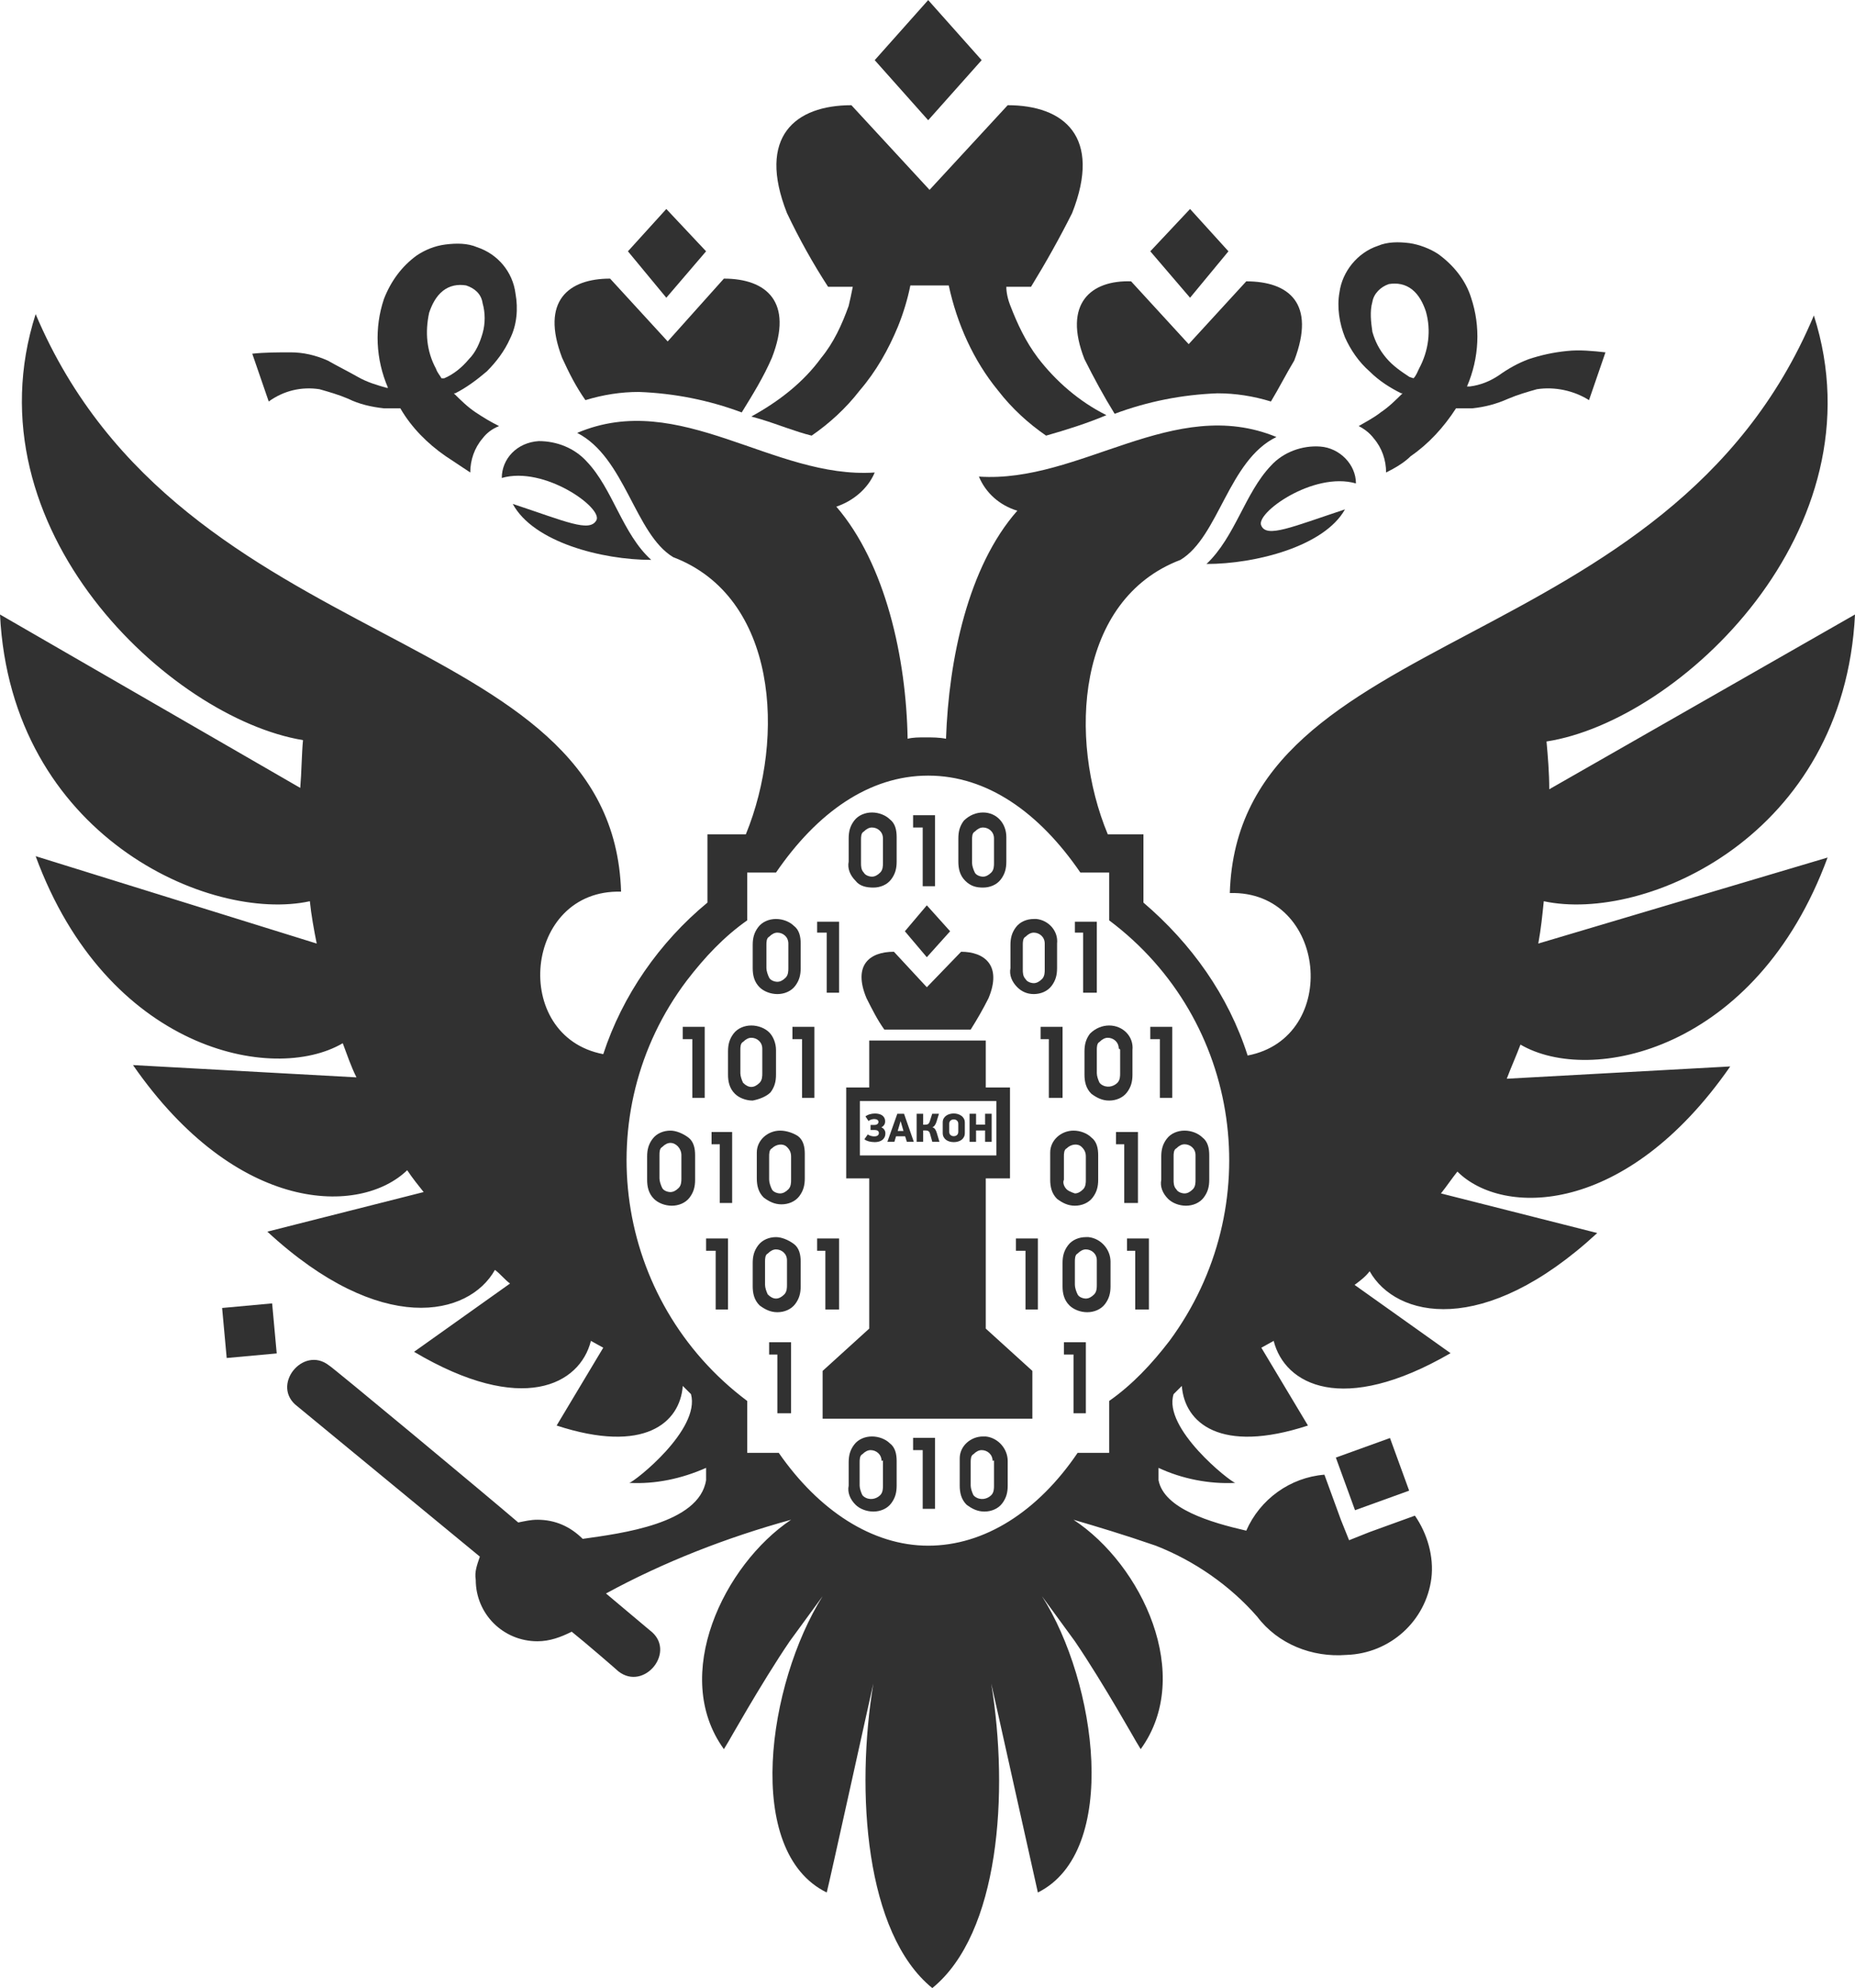 <svg width="6148" height="6586" viewBox="0 0 6148 6586" fill="none" xmlns="http://www.w3.org/2000/svg">
<path d="M4606.8 4763.82L4427.38 4828.6L4490.91 5002.94L4670.33 4938.16L4606.8 4763.82Z" fill="#313131"/>
<path d="M6148 2035.69L5134.69 2614.65C5134.69 2560.37 5130.15 2506.1 5125.6 2456.34C5566.37 2388.49 6238.88 1755.25 6011.68 1045.11C5530.02 2194 4103.21 2062.83 4075.95 2958.41C4398.57 2949.37 4444.01 3437.87 4135.02 3496.67C4071.4 3297.65 3948.72 3125.77 3789.68 2990.07V2763.92H3671.53C3539.76 2447.29 3567.02 1985.93 3912.36 1854.76C4039.59 1777.87 4071.4 1524.57 4230.44 1447.68C3889.64 1307.46 3580.65 1601.46 3244.4 1578.85C3267.12 1633.13 3312.56 1673.83 3371.63 1691.93C3208.05 1877.38 3144.43 2184.95 3135.34 2447.29C3112.62 2442.77 3089.9 2442.77 3067.18 2442.77C3044.46 2442.77 3026.29 2442.77 3008.11 2447.29C3003.57 2180.43 2935.41 1868.33 2771.83 1678.36C2826.35 1660.26 2876.34 1619.56 2899.06 1565.28C2562.8 1587.89 2253.81 1289.36 1913.01 1434.11C2072.05 1515.52 2103.86 1768.82 2231.09 1845.71C2576.43 1976.89 2603.7 2442.77 2471.92 2763.92H2344.69V2990.07C2185.65 3121.25 2062.97 3297.65 1999.35 3492.15C1690.36 3433.34 1735.8 2944.84 2058.42 2953.89C2031.16 2058.3 604.349 2189.47 118.143 1040.59C-109.055 1750.73 563.453 2379.45 1004.22 2451.82C999.675 2501.57 999.675 2555.85 995.131 2610.13L0 2035.69C36.352 2768.44 695.228 3057.92 1026.94 2985.55C1031.48 3030.78 1040.57 3080.54 1049.66 3125.77L118.143 2836.29C354.43 3478.58 904.251 3591.66 1135.99 3455.96C1149.63 3492.15 1163.26 3532.85 1181.43 3569.04L440.766 3528.33C786.108 4025.88 1195.07 4025.88 1349.56 3876.61C1367.74 3903.75 1385.91 3926.37 1404.09 3948.99L886.075 4080.16C1263.23 4428.44 1554.04 4360.59 1640.38 4206.81C1658.55 4220.38 1672.18 4238.47 1690.36 4252.04L1372.28 4478.2C1731.26 4690.78 1922.1 4586.75 1958.45 4442.01L1999.35 4464.63L1844.85 4722.45C2135.67 4817.43 2253.81 4713.4 2262.9 4591.27L2290.16 4618.41C2321.97 4736.02 2103.86 4907.9 2085.68 4912.42C2172.02 4916.94 2258.36 4898.85 2340.15 4862.66V4903.37C2317.43 5048.11 2058.42 5079.78 1931.19 5097.87C1890.29 5057.16 1840.31 5034.54 1781.24 5034.54C1758.52 5034.54 1740.34 5039.07 1717.62 5043.59C1617.66 4957.65 1095.1 4523.43 1090.55 4523.43C1004.22 4455.58 895.163 4591.27 986.043 4659.12L1590.39 5156.67C1581.3 5183.81 1572.22 5206.42 1576.76 5233.56C1576.76 5346.64 1667.64 5437.11 1781.24 5437.11C1822.13 5437.11 1858.49 5423.54 1894.84 5405.44C1940.28 5441.63 2044.79 5532.09 2049.33 5536.62C2135.67 5604.46 2244.72 5468.77 2153.84 5400.92L2008.44 5278.8C2199.28 5174.76 2408.31 5093.35 2621.87 5034.54C2399.22 5183.81 2222 5550.19 2399.22 5794.44L2412.85 5771.82C2408.31 5780.87 2521.91 5577.32 2617.33 5437.11C2653.68 5387.35 2690.03 5337.6 2726.39 5287.84C2544.63 5577.32 2462.84 6133.67 2740.02 6269.37C2744.56 6255.8 2889.97 5595.42 2894.51 5577.32C2835.44 5934.65 2867.25 6405.06 3089.9 6585.99C3312.56 6405.06 3344.37 5939.18 3285.29 5577.32C3289.84 5595.42 3435.25 6251.28 3439.79 6269.37C3712.43 6133.67 3635.18 5572.8 3453.42 5287.84C3489.77 5337.6 3526.12 5387.35 3562.48 5437.11C3657.9 5577.32 3771.5 5780.87 3766.96 5771.82L3780.59 5794.44C3957.8 5550.19 3785.13 5183.81 3557.93 5034.54C3635.18 5057.16 3726.06 5084.3 3830.57 5120.48C3957.8 5170.24 4075.95 5251.66 4166.83 5355.69C4234.99 5446.15 4348.58 5491.38 4462.18 5482.34C4607.59 5477.81 4725.73 5369.26 4743.91 5229.04C4753 5156.67 4730.28 5079.78 4689.38 5020.97L4539.43 5075.25L4471.27 5102.39L4444.01 5034.54L4389.48 4885.28C4275.88 4894.33 4175.91 4966.7 4130.47 5070.73C4012.33 5043.59 3857.84 4998.36 3839.66 4903.37V4862.66C3916.91 4898.85 4007.79 4916.94 4094.12 4912.42C4075.95 4907.9 3853.29 4731.49 3889.64 4618.41L3916.91 4591.27C3926 4713.4 4044.14 4817.43 4334.95 4722.45L4180.46 4464.63L4221.35 4442.01C4257.71 4586.75 4448.55 4690.78 4807.53 4482.72L4489.45 4256.56C4507.62 4242.99 4525.8 4229.42 4539.43 4211.33C4625.77 4365.12 4916.58 4432.96 5293.73 4084.68L4775.72 3953.51C4793.89 3930.89 4812.07 3903.75 4830.25 3881.14C4980.2 4030.4 5389.16 4030.4 5734.5 3532.85L4993.83 3573.56C5007.46 3537.38 5025.64 3496.67 5039.27 3460.48C5271.01 3596.18 5820.83 3483.1 6057.12 2840.81L5098.34 3125.77C5107.43 3076.01 5111.97 3030.78 5116.52 2985.55C5452.77 3057.92 6111.65 2768.44 6148 2035.69ZM3876.01 4442.01C3816.94 4518.9 3753.32 4586.75 3676.08 4641.03V4812.91H3571.57C3439.79 5007.41 3262.57 5120.48 3076.27 5120.48C2889.97 5120.48 2712.75 5002.88 2580.98 4812.91H2476.47V4641.03C2035.7 4310.84 1944.82 3686.64 2276.53 3247.89C2335.6 3171 2399.22 3103.15 2476.47 3048.88V2890.57H2571.89C2708.21 2691.55 2880.88 2569.42 3076.27 2569.42C3271.66 2569.42 3444.33 2691.55 3580.65 2890.57H3676.08V3048.88C4116.84 3379.07 4203.18 3998.74 3876.01 4442.01Z" fill="#313131"/>
<path d="M1663.07 1583.37C1803.93 1542.66 1999.32 1682.88 1976.6 1723.59C1953.88 1764.3 1876.63 1728.11 1699.42 1669.31C1767.58 1795.96 1994.78 1854.76 2158.36 1854.76C2062.94 1768.82 2031.13 1619.56 1944.79 1529.09C1903.9 1483.86 1844.83 1461.25 1785.76 1461.25C1713.05 1465.77 1663.07 1520.05 1663.07 1583.37Z" fill="#313131"/>
<path d="M4539.4 1230.57C4571.2 1262.23 4607.56 1284.85 4643.91 1302.94H4648.45C4625.73 1325.56 4603.01 1348.17 4575.75 1366.26C4553.03 1384.36 4525.76 1397.93 4503.04 1411.5C4521.22 1420.54 4539.4 1434.11 4553.03 1452.2C4580.29 1483.87 4593.92 1524.57 4593.92 1565.28C4621.19 1551.71 4653 1533.62 4675.72 1511.01C4734.79 1470.3 4784.77 1416.02 4825.67 1352.69C4843.84 1352.69 4862.02 1352.69 4880.19 1352.69C4921.09 1348.17 4957.44 1339.12 4998.34 1321.03C5030.15 1307.46 5061.95 1298.42 5093.76 1289.37C5152.83 1280.32 5216.45 1293.89 5266.43 1325.56L5320.96 1167.24C5280.06 1162.72 5234.62 1158.2 5193.73 1162.72C5148.29 1167.24 5107.39 1176.29 5066.5 1189.86C5030.15 1203.43 4998.34 1221.52 4966.53 1244.14C4939.27 1262.23 4907.46 1275.8 4871.11 1280.32H4862.02C4902.91 1185.34 4907.46 1081.3 4875.65 986.318C4857.48 927.517 4816.58 877.762 4766.59 841.577C4739.33 823.484 4702.98 809.915 4671.17 805.392C4634.82 800.868 4598.47 800.868 4566.66 814.438C4498.5 837.054 4448.52 900.378 4439.43 968.225C4430.34 1017.98 4439.43 1072.26 4457.6 1117.49C4475.78 1158.2 4503.04 1198.91 4539.4 1230.57ZM4548.48 999.888C4553.03 972.749 4575.75 950.133 4603.01 941.086C4630.28 936.563 4657.54 941.086 4680.26 959.179C4702.98 977.272 4716.61 1004.41 4725.7 1031.55C4743.88 1094.87 4734.79 1162.72 4702.98 1221.52C4698.44 1230.57 4693.89 1244.14 4684.8 1253.18L4671.17 1248.66C4643.91 1230.57 4616.64 1212.48 4593.92 1185.34C4571.2 1158.2 4557.57 1131.06 4548.48 1099.4C4543.94 1067.74 4539.4 1031.55 4548.48 999.888Z" fill="#313131"/>
<path d="M1058.76 1289.37C1090.57 1298.41 1122.38 1307.46 1154.18 1321.03C1190.54 1339.12 1231.43 1348.17 1272.33 1352.69C1290.5 1352.69 1308.68 1352.69 1326.86 1352.69C1363.21 1416.01 1417.73 1470.29 1476.81 1511C1504.07 1529.09 1531.33 1547.19 1558.6 1565.28C1558.6 1524.57 1572.23 1483.86 1599.49 1452.2C1613.13 1434.11 1631.3 1420.54 1654.02 1411.49C1626.76 1397.92 1604.04 1384.35 1576.77 1366.26C1549.51 1348.17 1526.79 1325.55 1504.07 1302.93H1508.61C1544.97 1284.84 1581.32 1257.7 1613.13 1230.56C1644.93 1198.9 1672.2 1162.72 1690.37 1122.01C1713.09 1076.78 1717.64 1022.5 1708.55 972.744C1699.46 900.373 1649.48 841.572 1581.32 818.956C1549.51 805.387 1513.16 805.387 1476.81 809.91C1440.45 814.433 1408.65 828.002 1381.38 846.095C1331.4 882.28 1295.05 932.035 1272.33 990.836C1240.52 1085.82 1245.06 1189.86 1285.96 1284.84H1281.42C1249.61 1275.8 1217.8 1266.75 1185.99 1248.66C1154.18 1230.56 1117.83 1212.47 1086.02 1194.38C1045.13 1176.29 1004.23 1167.24 963.337 1167.24C922.442 1167.24 877.002 1167.24 836.106 1171.76L890.634 1330.07C940.618 1293.89 999.689 1280.32 1058.76 1289.37ZM1422.28 1036.07C1431.37 1008.93 1445 981.79 1467.72 963.697C1490.44 945.605 1517.7 941.082 1544.97 945.605C1572.23 954.651 1594.95 972.744 1599.49 1004.41C1608.58 1036.07 1608.58 1072.25 1599.49 1103.92C1590.41 1135.58 1576.77 1167.24 1554.05 1189.86C1531.33 1216.99 1504.07 1239.61 1472.26 1253.18H1463.17C1458.63 1244.13 1449.54 1235.09 1445 1221.52C1413.19 1162.72 1408.65 1099.39 1422.28 1036.07Z" fill="#313131"/>
<path d="M3253.48 199.287L3076.26 0.268L2899.05 199.287L3076.26 398.306L3253.48 199.287Z" fill="#313131"/>
<path d="M2744.54 950.125H2826.33C2821.78 972.741 2817.24 995.357 2812.7 1013.45C2789.98 1076.77 2762.71 1135.57 2721.82 1185.33C2662.74 1266.75 2580.95 1330.07 2490.07 1379.83L2521.88 1388.87C2580.95 1406.96 2635.48 1429.58 2690.01 1443.15C2749.08 1402.44 2803.61 1352.69 2849.05 1293.89C2903.58 1230.56 2944.47 1158.19 2976.28 1081.3C2994.46 1036.07 3008.09 990.834 3017.18 945.602H3144.41C3171.67 1072.25 3226.2 1194.38 3307.99 1293.89C3353.43 1352.69 3407.96 1402.44 3467.03 1443.15C3530.64 1425.06 3603.35 1402.44 3666.96 1375.3C3576.08 1330.07 3498.84 1262.22 3439.76 1185.33C3398.87 1131.05 3371.6 1072.25 3348.89 1013.45C3339.8 990.834 3335.25 968.218 3335.25 950.125H3417.05C3467.03 868.708 3512.47 787.291 3553.36 705.874C3653.33 452.577 3526.1 348.544 3339.8 348.544L3080.79 628.981L2821.78 348.544C2635.48 348.544 2508.25 452.577 2608.22 705.874C2649.11 791.815 2694.55 873.232 2744.54 950.125Z" fill="#313131"/>
<path d="M3594.26 1189.85C3626.07 1253.18 3657.88 1311.98 3694.23 1370.78C3803.28 1330.07 3916.88 1307.46 4035.03 1302.93C4094.1 1302.93 4153.17 1311.98 4212.24 1330.07C4239.51 1284.84 4262.23 1239.61 4289.49 1194.38C4362.19 1004.4 4271.31 932.034 4130.45 932.034L3939.6 1140.1L3748.76 932.034C3616.98 927.511 3521.56 1004.4 3594.26 1189.85Z" fill="#313131"/>
<path d="M4071.42 832.532L3944.19 692.314L3812.42 832.532L3944.19 986.32L4071.42 832.532Z" fill="#313131"/>
<path d="M1940.26 1325.56C1999.33 1307.47 2058.4 1298.42 2117.48 1298.42C2235.62 1302.94 2349.22 1325.56 2458.27 1366.27C2494.63 1307.47 2530.98 1248.66 2558.24 1185.34C2630.95 999.89 2540.07 922.996 2399.2 922.996L2212.9 1131.06L2022.05 922.996C1885.73 922.996 1790.31 995.367 1863.01 1185.34C1885.73 1235.09 1908.45 1280.33 1940.26 1325.56Z" fill="#313131"/>
<path d="M2340.15 832.532L2208.37 692.314L2081.14 832.532L2208.37 986.32L2340.15 832.532Z" fill="#313131"/>
<path d="M3998.7 1868.34C4162.29 1868.34 4389.49 1809.54 4457.65 1687.42C4280.43 1746.22 4198.64 1782.4 4180.46 1741.69C4157.74 1700.98 4353.13 1560.77 4494 1601.48C4494 1538.15 4439.47 1483.87 4375.85 1479.35C4316.78 1474.83 4253.17 1497.44 4212.27 1542.67C4125.94 1633.14 4094.13 1777.88 3998.7 1868.34Z" fill="#313131"/>
<path d="M3267.1 3903.75H3347.43V3602.53H3267.1V3446.91H2880.86V3602.53H2804.6V3903.75H2880.86V4401.3L2726.37 4541.52V4699.83H3421.6V4541.52L3267.1 4401.3V3903.75ZM2849.84 3647.56H3302.19V3827.68H2849.84V3647.56Z" fill="#313131"/>
<path d="M3148.97 3085.07L3071.72 2999.13L2999.02 3085.07L3071.72 3171.01L3148.97 3085.07Z" fill="#313131"/>
<path d="M3071.77 3270.51L2962.71 3152.91C2880.92 3152.91 2826.39 3198.14 2871.83 3306.7C2890.01 3342.88 2908.18 3379.07 2930.9 3410.73H3217.17C3239.89 3374.54 3258.07 3342.88 3276.25 3306.7C3321.69 3198.14 3262.61 3152.91 3185.37 3152.91L3071.77 3270.51Z" fill="#313131"/>
<path d="M2549.14 4487.25H2576.4V4681.74H2621.84V4446.54H2549.14V4487.25Z" fill="#313131"/>
<path d="M2735.48 4337.97H2780.92V4102.77H2708.21V4143.48H2735.48V4337.97Z" fill="#313131"/>
<path d="M2571.92 4098.25C2549.2 4098.25 2526.48 4107.3 2512.84 4125.39C2499.21 4143.48 2494.67 4161.58 2494.67 4184.19V4261.09C2494.67 4283.7 2499.21 4306.32 2517.39 4324.41C2535.56 4337.98 2553.74 4347.03 2576.46 4347.03C2599.18 4347.03 2621.9 4337.98 2635.53 4319.89C2649.16 4301.79 2653.71 4283.7 2653.71 4261.09V4179.67C2653.71 4157.05 2649.16 4134.44 2630.99 4120.87C2612.81 4107.3 2590.09 4098.25 2571.92 4098.25ZM2608.27 4256.56C2608.27 4265.61 2608.27 4279.18 2599.18 4288.22C2590.09 4297.27 2581 4301.79 2571.92 4301.79C2562.83 4301.79 2553.74 4297.27 2544.65 4288.22C2540.11 4279.18 2535.56 4265.61 2535.56 4256.56V4179.67C2535.56 4170.62 2535.56 4157.05 2544.65 4152.53C2553.74 4143.48 2562.83 4138.96 2571.92 4138.96C2590.09 4138.96 2608.27 4152.53 2608.27 4175.15V4256.56Z" fill="#313131"/>
<path d="M2340.14 4143.48H2371.95V4337.97H2412.85V4102.77H2340.14V4143.48Z" fill="#313131"/>
<path d="M2626.4 3442.4H2658.21V3636.89H2699.1V3401.69H2626.4V3442.4Z" fill="#313131"/>
<path d="M2553.72 3618.79C2567.35 3600.7 2571.89 3582.61 2571.89 3559.99V3478.57C2571.89 3455.96 2562.81 3433.34 2549.17 3419.77C2535.54 3406.2 2512.82 3397.16 2490.1 3397.16C2467.38 3397.16 2444.66 3406.2 2431.03 3424.3C2417.4 3442.39 2412.86 3460.48 2412.86 3483.1V3559.99C2412.86 3582.61 2417.4 3605.22 2435.58 3623.32C2449.21 3636.89 2471.93 3645.93 2494.65 3645.93C2517.37 3641.41 2540.09 3632.36 2553.72 3618.79ZM2462.84 3587.13C2458.29 3578.08 2453.75 3564.51 2453.75 3555.47V3478.57C2453.75 3469.53 2453.75 3455.96 2462.84 3451.44C2471.93 3442.39 2481.01 3437.87 2490.1 3437.87C2508.28 3437.87 2526.45 3451.44 2526.45 3474.05V3555.47C2526.45 3564.51 2526.45 3578.08 2517.37 3587.13C2508.28 3596.18 2499.19 3600.7 2490.1 3600.7C2481.01 3600.7 2471.93 3596.18 2462.84 3587.13Z" fill="#313131"/>
<path d="M2262.88 3442.4H2294.69V3636.89H2335.58V3401.69H2262.88V3442.4Z" fill="#313131"/>
<path d="M2740.02 3288.6H2780.92V3053.4H2708.21V3089.58H2740.02V3288.6Z" fill="#313131"/>
<path d="M2576.46 3293.14C2599.18 3293.14 2621.9 3284.09 2635.53 3266C2649.16 3247.91 2653.71 3229.81 2653.71 3207.2V3125.78C2653.71 3103.16 2649.16 3080.55 2630.99 3066.98C2617.36 3053.41 2594.64 3044.36 2571.92 3044.36C2549.2 3044.36 2526.48 3053.41 2512.84 3071.5C2499.21 3089.59 2494.67 3107.69 2494.67 3130.3V3207.2C2494.67 3229.81 2499.21 3252.43 2517.39 3270.52C2531.02 3284.09 2553.74 3293.14 2576.46 3293.14ZM2540.11 3130.3C2540.11 3121.26 2540.11 3107.69 2549.2 3103.16C2558.28 3094.12 2567.37 3089.59 2576.46 3089.59C2594.64 3089.59 2612.81 3103.16 2612.81 3125.78V3207.2C2612.81 3216.24 2612.81 3229.81 2603.72 3238.86C2594.64 3247.91 2585.55 3252.43 2576.46 3252.43C2567.37 3252.43 2553.74 3247.91 2549.2 3238.86C2544.65 3229.81 2540.11 3216.24 2540.11 3207.2V3130.3Z" fill="#313131"/>
<path d="M2222 3745.45C2199.28 3745.45 2176.56 3754.49 2162.93 3772.58C2149.3 3790.68 2144.76 3808.77 2144.76 3831.39V3908.28C2144.76 3930.9 2149.3 3953.51 2167.48 3971.6C2181.11 3985.17 2203.83 3994.22 2226.55 3994.22C2249.27 3994.22 2271.99 3985.17 2285.62 3967.08C2299.25 3948.99 2303.79 3930.9 2303.79 3908.28V3826.86C2303.79 3804.25 2299.25 3781.63 2281.07 3768.06C2262.9 3754.49 2240.18 3745.45 2222 3745.45ZM2258.35 3826.86V3903.76C2258.35 3912.8 2258.35 3926.37 2249.27 3935.42C2240.18 3944.47 2231.09 3948.99 2222 3948.99C2212.91 3948.99 2199.28 3944.47 2194.74 3935.42C2190.2 3926.37 2185.65 3912.8 2185.65 3903.76V3826.86C2185.65 3817.82 2185.65 3804.25 2194.74 3799.72C2203.83 3790.68 2212.91 3786.15 2222 3786.15C2240.18 3786.15 2258.35 3804.25 2258.35 3826.86Z" fill="#313131"/>
<path d="M2358.34 3790.68H2385.61V3985.18H2426.5V3749.97H2358.34V3790.68Z" fill="#313131"/>
<path d="M2585.52 3745.45C2544.63 3745.45 2508.27 3777.11 2508.27 3817.82C2508.27 3822.34 2508.27 3822.34 2508.27 3826.86V3903.76C2508.27 3926.37 2512.82 3948.99 2530.99 3967.08C2549.17 3980.65 2567.35 3989.7 2590.07 3989.7C2612.79 3989.7 2635.51 3980.65 2649.14 3962.56C2662.77 3944.47 2667.31 3926.37 2667.31 3903.76V3822.34C2667.31 3799.72 2662.77 3777.11 2644.59 3763.54C2630.96 3754.49 2608.24 3745.45 2585.52 3745.45ZM2621.87 3908.28C2621.87 3917.33 2621.87 3930.9 2612.79 3939.94C2603.7 3948.99 2594.61 3953.51 2585.52 3953.51C2576.43 3953.51 2562.8 3948.99 2558.26 3939.94C2553.71 3930.9 2549.17 3917.33 2549.17 3908.28V3831.39C2549.17 3822.34 2549.17 3808.77 2558.26 3804.25C2571.89 3790.68 2594.61 3786.15 2608.24 3799.72C2617.33 3808.77 2621.87 3817.82 2621.87 3831.39V3908.28Z" fill="#313131"/>
<path d="M3526.12 4487.25H3557.92V4681.74H3598.82V4446.54H3526.12V4487.25Z" fill="#313131"/>
<path d="M3735.16 4143.48H3762.42V4337.97H3807.86V4102.77H3735.16V4143.48Z" fill="#313131"/>
<path d="M3607.9 4098.25C3603.36 4098.25 3603.36 4098.25 3598.81 4098.25C3576.09 4098.25 3553.38 4107.3 3539.74 4125.39C3526.11 4143.48 3521.57 4161.58 3521.57 4184.19V4261.09C3521.57 4283.7 3526.11 4306.32 3544.29 4324.41C3557.92 4337.98 3580.64 4347.03 3603.36 4347.03C3626.08 4347.03 3648.8 4337.98 3662.43 4319.89C3676.06 4301.79 3680.61 4283.7 3680.61 4261.09V4179.67C3680.61 4138.96 3648.8 4102.77 3607.9 4098.25ZM3635.17 4256.56C3635.17 4265.61 3635.17 4279.18 3626.08 4288.22C3616.99 4297.27 3607.9 4301.79 3598.81 4301.79C3589.73 4301.79 3576.09 4297.27 3571.55 4288.22C3567.01 4279.18 3562.46 4265.61 3562.46 4256.56V4179.67C3562.46 4170.62 3562.46 4157.05 3571.55 4152.53C3580.64 4143.48 3589.73 4138.96 3598.81 4138.96C3616.99 4138.96 3635.17 4152.53 3635.17 4175.15V4256.56Z" fill="#313131"/>
<path d="M3367.09 4143.48H3398.89V4337.97H3439.79V4102.77H3367.09V4143.48Z" fill="#313131"/>
<path d="M3844.23 3636.89H3885.12V3401.69H3812.42V3442.4H3844.23V3636.89Z" fill="#313131"/>
<path d="M3676.07 3397.16C3653.35 3397.16 3630.63 3406.2 3612.46 3424.3C3598.82 3442.39 3594.28 3460.48 3594.28 3483.1V3559.99C3594.28 3582.61 3598.82 3605.22 3617 3623.32C3635.18 3636.89 3653.35 3645.93 3676.07 3645.93C3698.79 3645.93 3721.51 3636.89 3735.14 3618.79C3748.77 3600.7 3753.32 3582.61 3753.32 3559.99V3478.57C3757.86 3433.34 3721.51 3397.16 3676.07 3397.16ZM3712.42 3478.57V3555.47C3712.42 3564.51 3712.42 3578.08 3703.34 3587.13C3689.7 3600.7 3666.98 3605.22 3648.81 3591.65C3648.81 3591.65 3648.81 3591.65 3644.26 3587.13C3639.72 3578.08 3635.18 3564.51 3635.18 3555.47V3478.57C3635.18 3469.53 3635.18 3455.96 3644.26 3451.44C3653.35 3442.39 3662.44 3437.87 3671.53 3437.87C3689.7 3437.87 3707.88 3451.44 3707.88 3474.05C3712.42 3474.05 3712.42 3478.57 3712.42 3478.57Z" fill="#313131"/>
<path d="M3521.6 3636.89V3401.69H3448.9V3442.4H3476.16V3636.89H3521.6Z" fill="#313131"/>
<path d="M3589.74 3288.6H3635.18V3053.4H3562.47V3089.58H3589.74V3288.6Z" fill="#313131"/>
<path d="M3426.19 3293.14C3448.91 3293.14 3471.63 3284.09 3485.26 3266C3498.89 3247.91 3503.43 3229.81 3503.43 3207.2V3125.78C3507.98 3085.07 3476.17 3048.89 3435.28 3044.36C3430.73 3044.36 3430.73 3044.36 3426.19 3044.36C3403.47 3044.36 3380.75 3053.41 3367.12 3071.5C3353.48 3089.59 3348.94 3107.69 3348.94 3130.3V3207.2C3344.4 3229.81 3353.48 3252.43 3371.66 3270.52C3385.29 3284.09 3403.47 3293.14 3426.19 3293.14ZM3389.84 3130.3C3389.84 3121.26 3389.84 3107.69 3398.92 3103.16C3408.01 3094.12 3417.1 3089.59 3426.19 3089.59C3444.36 3089.59 3462.54 3103.16 3462.54 3125.78V3211.72C3462.54 3220.77 3462.54 3234.34 3453.45 3243.38C3444.36 3252.43 3435.27 3256.95 3426.19 3256.95C3417.1 3256.95 3403.47 3252.43 3398.92 3243.38C3389.84 3234.34 3389.84 3220.77 3389.84 3211.72V3130.3Z" fill="#313131"/>
<path d="M3621.52 3967.08C3635.16 3948.99 3639.7 3930.9 3639.7 3908.28V3826.86C3639.7 3804.25 3635.16 3781.63 3616.98 3768.06C3603.35 3754.49 3580.63 3745.45 3557.91 3745.45C3517.01 3745.45 3480.66 3777.11 3480.66 3817.82C3480.66 3822.34 3480.66 3826.86 3480.66 3831.39V3908.28C3480.66 3930.9 3485.21 3953.51 3503.38 3971.6C3521.56 3985.17 3539.73 3994.22 3562.45 3994.22C3585.17 3994.22 3607.89 3985.17 3621.52 3967.08ZM3535.19 3939.94C3526.1 3930.9 3521.56 3917.33 3526.1 3908.28V3831.39C3526.1 3822.34 3526.1 3808.77 3535.19 3804.25C3548.82 3790.68 3571.54 3786.15 3585.17 3799.72C3594.26 3808.77 3598.8 3817.82 3598.8 3831.39V3908.28C3598.8 3917.33 3598.8 3930.9 3589.72 3939.94C3580.63 3948.99 3571.54 3953.51 3562.45 3953.51C3548.82 3948.99 3539.73 3944.47 3535.19 3939.94Z" fill="#313131"/>
<path d="M3698.8 3790.68H3726.06V3985.18H3771.5V3749.97H3698.8V3790.68Z" fill="#313131"/>
<path d="M3848.74 3831.39V3908.28C3844.2 3930.9 3853.28 3953.51 3871.46 3971.6C3885.09 3985.17 3907.81 3994.22 3930.53 3994.22C3953.25 3994.22 3975.97 3985.17 3989.6 3967.08C4003.23 3948.99 4007.78 3930.9 4007.78 3908.28V3826.86C4007.78 3804.25 4003.23 3781.63 3985.06 3768.06C3971.43 3754.49 3948.71 3745.45 3925.99 3745.45C3903.27 3745.45 3880.55 3754.49 3866.91 3772.58C3853.28 3790.68 3848.74 3808.77 3848.74 3831.39ZM3889.64 3831.39C3889.64 3822.34 3889.63 3808.77 3898.72 3804.25C3907.81 3795.2 3916.9 3790.68 3925.99 3790.68C3944.16 3790.68 3962.34 3804.25 3962.34 3826.86V3908.28C3962.34 3917.33 3962.34 3930.9 3953.25 3939.94C3944.16 3948.99 3935.07 3953.51 3925.99 3953.51C3916.9 3953.51 3903.27 3948.99 3898.72 3939.94C3889.63 3930.9 3889.64 3917.33 3889.64 3908.28V3831.39Z" fill="#313131"/>
<path d="M2894.53 2940.32C2917.25 2940.32 2939.97 2931.27 2953.6 2913.18C2967.24 2895.09 2971.78 2876.99 2971.78 2854.38V2772.96C2971.78 2750.35 2967.23 2727.73 2949.06 2714.16C2935.43 2700.59 2912.71 2691.55 2889.99 2691.55C2867.27 2691.55 2844.55 2700.59 2830.92 2718.68C2817.28 2736.78 2812.74 2754.87 2812.74 2777.49V2854.38C2808.2 2876.99 2817.28 2899.61 2835.46 2917.7C2849.09 2935.8 2871.81 2940.32 2894.53 2940.32ZM2853.64 2782.01C2853.64 2772.96 2853.64 2759.39 2862.72 2754.87C2871.81 2745.82 2880.9 2741.3 2889.99 2741.3C2908.16 2741.3 2926.34 2754.87 2926.34 2777.49V2858.9C2926.34 2867.95 2926.34 2881.52 2917.25 2890.56C2908.16 2899.61 2899.08 2904.13 2889.99 2904.13C2880.9 2904.13 2867.27 2899.61 2862.72 2890.56C2853.64 2881.52 2853.64 2867.95 2853.64 2858.9V2782.01Z" fill="#313131"/>
<path d="M3058.08 2935.8H3098.98V2700.59H3026.27V2741.3H3058.08V2935.8Z" fill="#313131"/>
<path d="M3258.04 2940.32C3280.76 2940.32 3303.48 2931.27 3317.11 2913.18C3330.74 2895.09 3335.29 2876.99 3335.29 2854.38V2772.96C3335.29 2727.73 3303.48 2691.55 3258.04 2691.55C3235.32 2691.55 3212.6 2700.59 3194.42 2718.68C3180.79 2736.78 3176.25 2754.87 3176.25 2777.49V2854.38C3176.25 2876.99 3180.79 2899.61 3198.97 2917.7C3217.14 2935.8 3235.32 2940.32 3258.04 2940.32ZM3221.69 2782.01C3221.69 2772.96 3221.69 2759.39 3230.78 2754.87C3239.86 2745.82 3248.95 2741.3 3258.04 2741.3C3276.22 2741.3 3294.39 2754.87 3294.39 2777.49V2858.9C3294.39 2867.95 3294.39 2881.52 3285.3 2890.56C3276.22 2899.61 3267.13 2904.13 3258.04 2904.13C3248.95 2904.13 3235.32 2899.61 3230.78 2890.56C3226.23 2881.52 3221.69 2867.95 3221.69 2858.9V2782.01Z" fill="#313131"/>
<path d="M2889.99 4758.64C2867.27 4758.64 2844.55 4767.68 2830.92 4785.78C2817.28 4803.87 2812.74 4821.96 2812.74 4844.58V4921.47C2808.2 4944.09 2817.28 4966.7 2835.46 4984.8C2849.09 4998.37 2871.81 5007.41 2894.53 5007.41C2917.25 5007.41 2939.97 4998.37 2953.6 4980.27C2967.24 4962.18 2971.78 4944.09 2971.78 4921.47V4840.05C2971.78 4817.44 2967.23 4794.82 2949.06 4781.25C2935.43 4767.68 2912.71 4758.64 2889.99 4758.64ZM2926.34 4840.05V4921.47C2926.34 4930.52 2926.34 4944.09 2917.25 4953.13C2903.62 4966.7 2880.9 4971.23 2862.72 4957.66C2862.72 4957.66 2862.72 4957.66 2858.18 4953.13C2853.64 4944.09 2849.09 4930.52 2849.09 4921.47V4844.58C2849.09 4835.53 2849.09 4821.96 2858.18 4817.44C2867.27 4808.39 2876.36 4803.87 2885.44 4803.87C2903.62 4803.87 2921.8 4817.44 2921.8 4840.05C2926.34 4835.53 2926.34 4840.05 2926.34 4840.05Z" fill="#313131"/>
<path d="M3026.27 4803.86H3058.08V4998.36H3098.98V4763.16H3026.27V4803.86Z" fill="#313131"/>
<path d="M3267.13 4758.64C3262.59 4758.64 3262.59 4758.64 3258.05 4758.64C3217.15 4758.64 3180.8 4790.3 3180.8 4831.01C3180.8 4835.53 3180.8 4840.05 3180.8 4844.58V4921.47C3180.8 4944.09 3185.34 4966.7 3203.52 4984.8C3221.69 4998.37 3239.87 5007.41 3262.59 5007.41C3285.31 5007.41 3308.03 4998.37 3321.66 4980.27C3335.29 4962.18 3339.84 4944.09 3339.84 4921.47V4840.05C3339.84 4799.35 3308.03 4763.16 3267.13 4758.64ZM3294.4 4840.05V4921.47C3294.4 4930.52 3294.4 4944.09 3285.31 4953.13C3271.68 4966.7 3248.96 4971.23 3230.78 4957.66C3230.78 4957.66 3230.78 4957.66 3226.24 4953.13C3221.69 4944.09 3217.15 4930.52 3217.15 4921.47V4844.58C3217.15 4835.53 3217.15 4821.96 3226.24 4817.44C3235.33 4808.39 3244.41 4803.87 3253.5 4803.87C3271.68 4803.87 3289.85 4817.44 3289.85 4840.05C3294.4 4835.53 3294.4 4840.05 3294.4 4840.05Z" fill="#313131"/>
<path d="M2900.08 3688.76C2904.51 3688.76 2908.72 3689.26 2912.7 3690.25C2916.77 3691.15 2920.35 3692.64 2923.42 3694.71C2926.5 3696.78 2928.94 3699.48 2930.75 3702.81C2932.65 3706.14 2933.6 3710.24 2933.6 3715.1C2933.6 3719.61 2932.42 3723.52 2930.07 3726.86C2927.81 3730.19 2924.87 3732.8 2921.25 3734.69C2925.41 3736.4 2928.62 3739.01 2930.89 3742.53C2933.24 3745.95 2934.41 3749.87 2934.41 3754.28C2934.41 3759.59 2933.42 3764.09 2931.43 3767.79C2929.53 3771.48 2926.95 3774.5 2923.69 3776.84C2920.44 3779.18 2916.68 3780.89 2912.43 3781.97C2908.18 3783.05 2903.75 3783.59 2899.13 3783.59C2895.87 3783.59 2892.62 3783.37 2889.36 3782.92C2886.1 3782.56 2882.98 3782.02 2880 3781.3C2877.01 3780.49 2874.21 3779.49 2871.58 3778.32C2869.05 3777.06 2866.83 3775.62 2864.93 3774L2876.06 3758.06C2877.42 3759.14 2879 3760.09 2880.81 3760.9C2882.62 3761.71 2884.47 3762.38 2886.37 3762.92C2888.37 3763.46 2890.26 3763.87 2892.07 3764.14C2893.97 3764.41 2895.65 3764.55 2897.1 3764.55C2902.43 3764.55 2906.37 3763.55 2908.9 3761.57C2911.53 3759.5 2912.84 3756.89 2912.84 3753.74C2912.84 3750.14 2911.57 3747.52 2909.04 3745.9C2906.5 3744.19 2903.02 3743.34 2898.59 3743.34H2885.29V3726.59H2898.05C2902.12 3726.59 2905.37 3725.69 2907.82 3723.88C2910.26 3722.08 2911.48 3719.61 2911.48 3716.46C2911.48 3714.65 2911.03 3713.17 2910.12 3712C2909.31 3710.83 2908.22 3709.88 2906.87 3709.16C2905.6 3708.44 2904.11 3707.94 2902.39 3707.67C2900.76 3707.31 2899.13 3707.13 2897.5 3707.13C2894.61 3707.13 2891.4 3707.63 2887.87 3708.62C2884.43 3709.61 2881.35 3711.28 2878.64 3713.62L2868.33 3698.35C2872.4 3695.2 2877.24 3692.82 2882.85 3691.19C2888.46 3689.57 2894.2 3688.76 2900.08 3688.76Z" fill="#313131"/>
<path d="M2999.88 3764.28H2969.75L2964.19 3782.65H2940.98L2973.96 3689.57H2996.22L3028.65 3782.65H3005.58L2999.88 3764.28ZM2975.18 3746.71H2994.45L2992.55 3740.36L2985.09 3714.7H2984.55L2977.08 3740.36L2975.18 3746.71Z" fill="#313131"/>
<path d="M3038.04 3782.65V3689.57H3059.62V3725.78H3066.54C3070.52 3725.78 3073.64 3725.06 3075.9 3723.61C3078.25 3722.08 3080.15 3719.11 3081.6 3714.7L3089.61 3689.57H3112L3103.58 3716.73C3102.14 3721.32 3100.28 3725.15 3098.02 3728.21C3095.76 3731.27 3093.18 3733.3 3090.29 3734.29C3094.18 3735.55 3097.21 3737.8 3099.38 3741.04C3101.55 3744.19 3103.31 3748.06 3104.67 3752.66L3113.63 3782.65H3089.88L3082.41 3755.9C3081.15 3751.31 3079.29 3748.34 3076.85 3746.98C3074.41 3745.54 3071.2 3744.82 3067.22 3744.82H3059.62V3782.65H3038.04Z" fill="#313131"/>
<path d="M3197.71 3753.2C3197.71 3758.33 3196.72 3762.79 3194.73 3766.57C3192.74 3770.35 3190.07 3773.51 3186.72 3776.03C3183.37 3778.55 3179.48 3780.44 3175.05 3781.7C3170.61 3782.96 3165.96 3783.59 3161.07 3783.59C3156.18 3783.59 3151.53 3782.96 3147.09 3781.7C3142.75 3780.44 3138.86 3778.55 3135.42 3776.03C3132.07 3773.51 3129.41 3770.35 3127.42 3766.57C3125.42 3762.79 3124.43 3758.33 3124.43 3753.2V3718.21C3124.43 3713.08 3125.52 3708.67 3127.69 3704.97C3129.86 3701.28 3132.66 3698.22 3136.1 3695.79C3139.63 3693.36 3143.56 3691.55 3147.91 3690.38C3152.25 3689.21 3156.64 3688.63 3161.07 3688.63C3165.5 3688.63 3169.89 3689.26 3174.23 3690.52C3178.67 3691.78 3182.6 3693.67 3186.04 3696.19C3189.57 3698.62 3192.37 3701.73 3194.45 3705.51C3196.63 3709.3 3197.71 3713.75 3197.71 3718.89V3753.2ZM3176 3722.94C3176 3720.24 3175.55 3717.99 3174.64 3716.19C3173.74 3714.29 3172.56 3712.81 3171.11 3711.73C3169.76 3710.56 3168.17 3709.7 3166.36 3709.16C3164.55 3708.62 3162.79 3708.35 3161.07 3708.35C3159.26 3708.35 3157.45 3708.62 3155.64 3709.16C3153.92 3709.7 3152.34 3710.56 3150.89 3711.73C3149.44 3712.81 3148.27 3714.29 3147.36 3716.19C3146.46 3717.99 3146.01 3720.24 3146.01 3722.94V3749.28C3146.01 3751.98 3146.46 3754.28 3147.36 3756.17C3148.27 3757.97 3149.44 3759.46 3150.89 3760.63C3152.34 3761.71 3153.92 3762.52 3155.64 3763.06C3157.45 3763.6 3159.26 3763.87 3161.07 3763.87C3162.79 3763.87 3164.55 3763.6 3166.36 3763.06C3168.17 3762.52 3169.76 3761.71 3171.11 3760.63C3172.56 3759.46 3173.74 3757.97 3174.64 3756.17C3175.55 3754.28 3176 3751.98 3176 3749.28V3722.94Z" fill="#313131"/>
<path d="M3264.8 3782.65V3744.96H3234.95V3782.65H3213.37V3689.57H3234.95V3725.64H3264.8V3689.57H3286.65V3782.65H3264.8Z" fill="#313131"/>
<path d="M901.934 4317.8L736.168 4332.97L751.342 4498.73L917.108 4483.56L901.934 4317.8Z" fill="#313131"/>
</svg>
